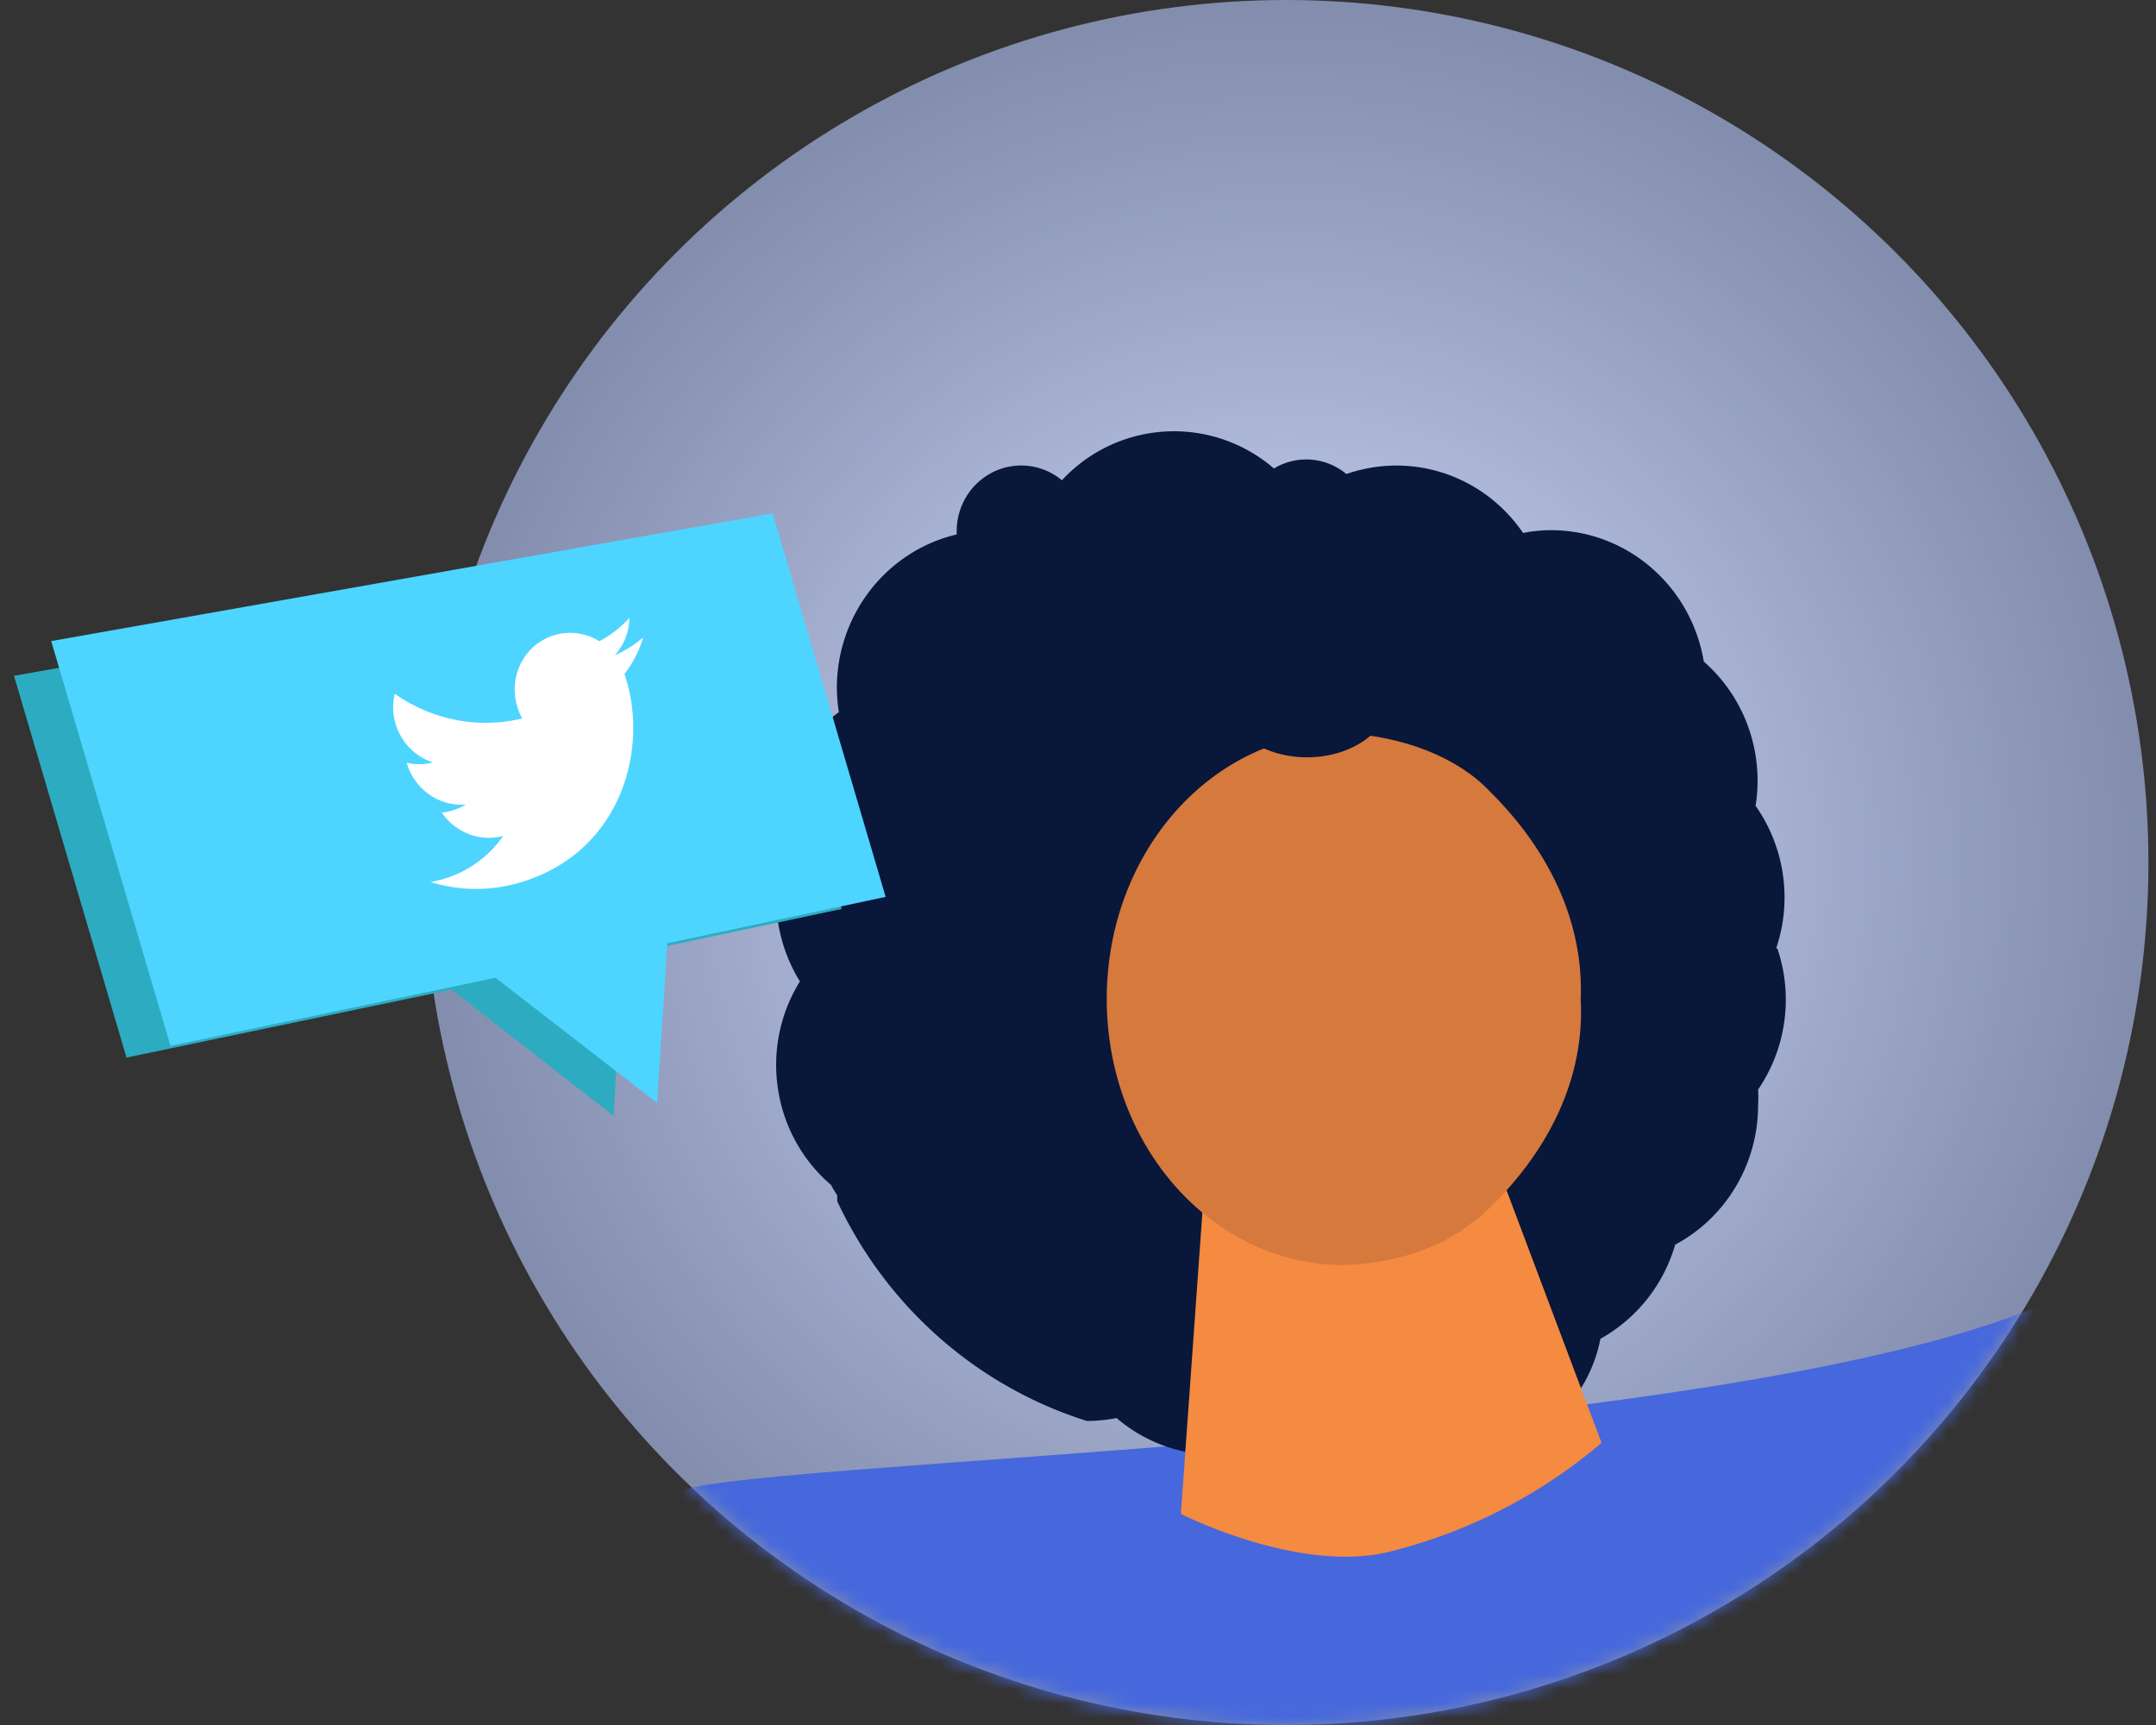 <svg width="150" height="120" fill="none" xmlns="http://www.w3.org/2000/svg"><rect width="100%" height="100%" fill="#333333" stroke="none"/><circle cx="89.474" cy="60" r="60" fill="url(#a)"/><mask id="b" style="mask-type:alpha" maskUnits="userSpaceOnUse" x="29" y="0" width="121" height="120"><circle cx="89.474" cy="60" r="60" fill="#5C7E84"/></mask><g mask="url(#b)"><path d="m142.157 90.732 10.244 1.463-26.342 65.545c-14.44.957-44 3.236-44 3.236l-.148-.265c-1.05-1.813-7.319-12.589-13.762-24.386-8.072-14.667-22.386-30.899-21.114-32.423 2-2.341 71.869-3.237 95.122-13.17Z" fill="#4668DC"/><path d="M123.564 66.002a11.079 11.079 0 0 0-1.423-9.945c.599-3.755-.766-7.557-3.603-10.035-.878-5.273-5.364-9.133-10.62-9.139-.655 0-1.309.064-1.952.192-2.007-2.939-5.301-4.691-8.818-4.69a10.716 10.716 0 0 0-3.477.59 4.349 4.349 0 0 0-5.04-.385 10.626 10.626 0 0 0-14.75.82 4.423 4.423 0 0 0-4.77-.58c-1.567.763-2.56 2.376-2.55 4.143v.205c-4.88 1.155-8.335 5.579-8.339 10.676.008.567.054 1.132.139 1.692a4.597 4.597 0 0 0-2.016 3.845 4.54 4.54 0 0 0 .378 1.807c-3.18 3.628-3.617 8.96-1.07 13.073-2.857 4.609-1.932 10.655 2.166 14.162.13.247.273.486.428.718v.41c3.437 7.342 9.736 12.886 17.372 15.29a10.959 10.959 0 0 0 2.066-.205 10.638 10.638 0 0 0 6.953 2.564h.933a10.542 10.542 0 0 0 10.657.935h.189a10.574 10.574 0 0 0 4.359-.948c.306.019.613.019.919 0 4.697.004 8.74-3.374 9.65-8.062a10.985 10.985 0 0 0 5.202-6.55c3.551-1.893 5.773-5.636 5.77-9.714.019-.359.019-.718 0-1.077a11.105 11.105 0 0 0 1.335-9.83l-.088.038Z" fill="#08173A"/><path d="M111.425 100.372a36.145 36.145 0 0 1-14.634 7.541c-6.283 1.647-14.634-2.598-14.634-2.598l1.888-26.438.964-13.523 3.353-1.102 8.429-2.789 14.634 38.909Z" fill="#F58A41"/><path opacity=".44" d="m93.864 69.387-8.78 9.637.875-13.53 3.048-1.104 4.857 4.997Z" fill="#F26002"/><path d="M109.975 69.492c.302 5.388-2.13 10.691-6.92 15.087-.152.116-.278.232-.43.33-.217.141-.42.29-.609.447-2.171 1.607-5.259 2.563-8.541 2.644C84.375 88 77 79.737 77 69.492 77 59.246 84.376 51 93.475 51c4.17.205 7.938 1.697 10.138 4.016 4.347 4.285 6.568 9.34 6.362 14.476Z" fill="#D6793D"/><ellipse cx="90.937" cy="48.293" rx="5.854" ry="4.39" fill="#08173A"/></g><path d="M51.178 38.167.974 47.01 8.8 73.57l22.61-4.725 11.275 8.783.687-11.175 15.192-3.223-7.386-25.063Z" fill="#2DACC1"/><path d="M53.756 35.712 3.563 44.597l8.297 28.158 22.614-4.737 11.248 8.716.705-11.113 15.19-3.23-7.861-26.679Z" fill="#4DD5FF"/><path d="M44.747 44.344a7.799 7.799 0 0 1-1.974 1.239 3.926 3.926 0 0 0 1.017-2.597 7.662 7.662 0 0 1-2.093 1.621 3.827 3.827 0 0 0-4.404.243c-1.265 1.003-1.785 2.706-1.307 4.285.082.294.199.577.347.844-3.044.74-6.27.114-8.87-1.72-.483 2.043.681 4.138 2.656 4.779a3.826 3.826 0 0 1-1.825.025l.012.04c.543 1.816 2.254 3.012 4.1 2.865a3.75 3.75 0 0 1-.942.415c-.236.074-.48.122-.727.141.956 1.406 2.665 2.059 4.271 1.63a7.697 7.697 0 0 1-4.149 2.992c-.296.09-.597.161-.901.216 2.038.622 4.201.632 6.229.027 6.865-2.022 8.899-8.963 7.41-14.013l-.146-.498a7.713 7.713 0 0 0 1.296-2.534Z" fill="#fff"/><defs><radialGradient id="a" cx="0" cy="0" r="1" gradientUnits="userSpaceOnUse" gradientTransform="matrix(0 60 -60 0 89.474 60)"><stop stop-color="#DBE3FF"/><stop offset="1" stop-color="#B9C9FF" stop-opacity=".6"/></radialGradient></defs></svg>